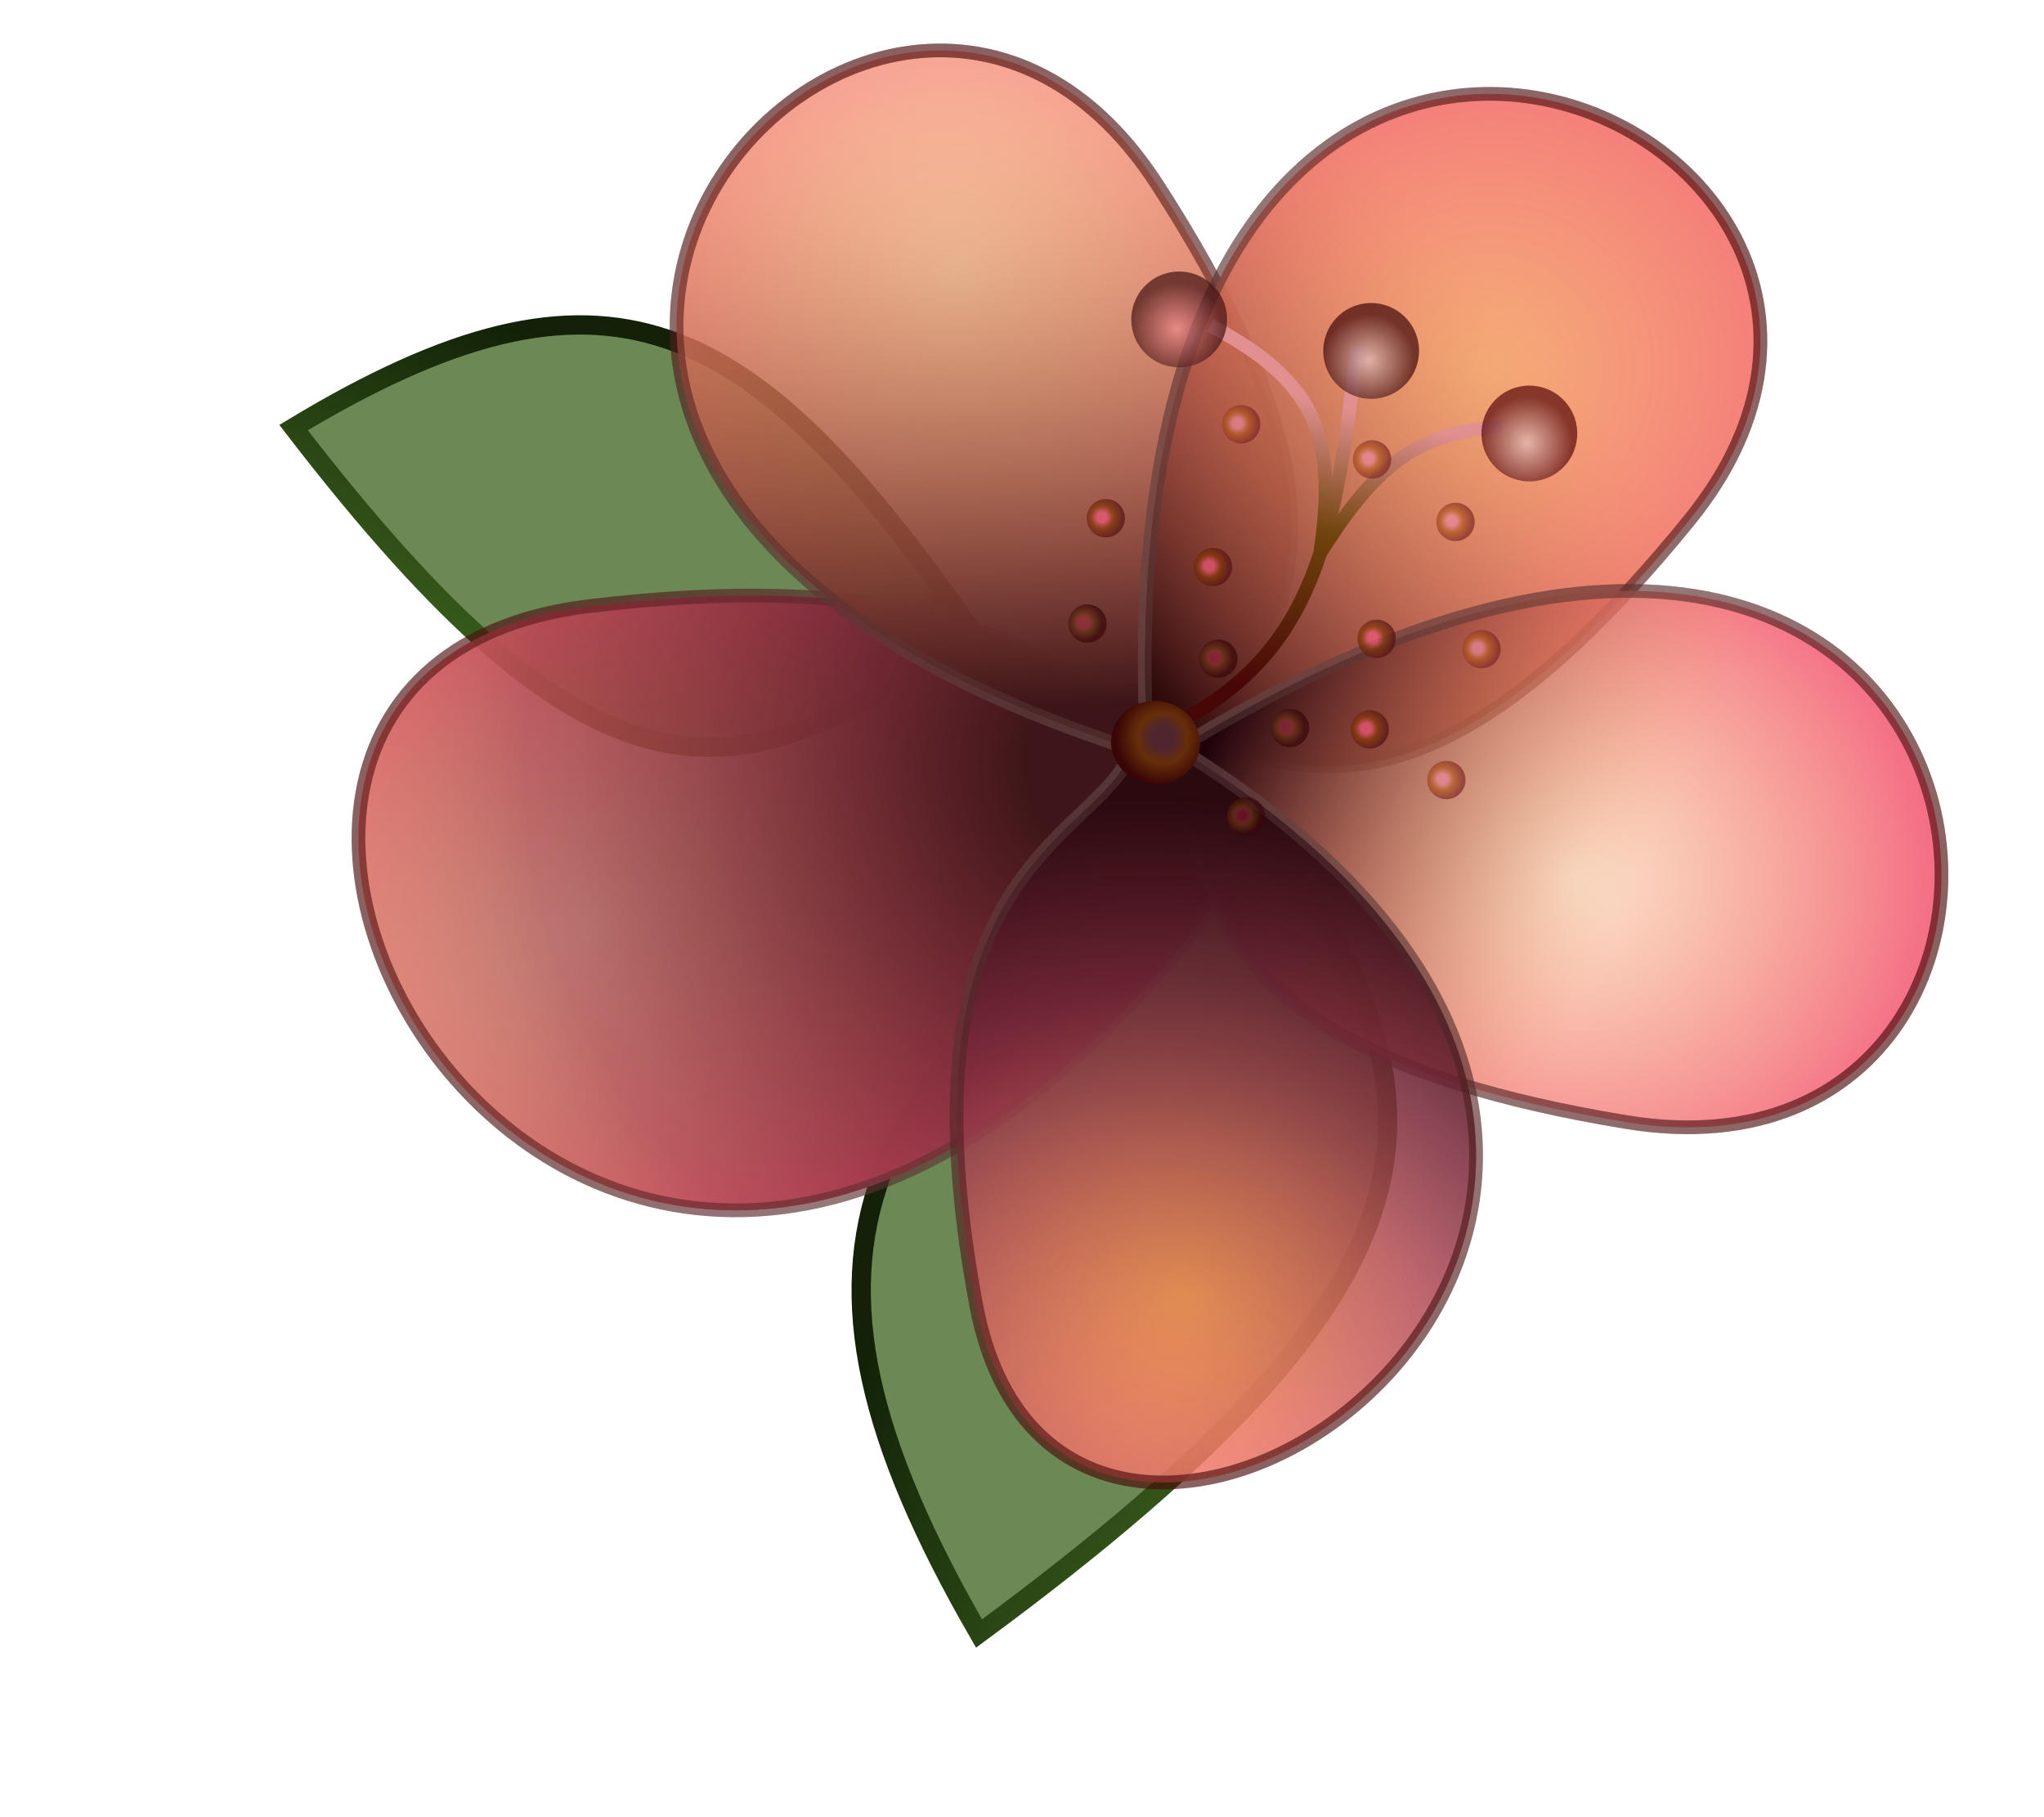 <svg width="530" height="471" viewBox="0 0 530 471" fill="none" xmlns="http://www.w3.org/2000/svg">
<path d="M324.208 208.962C220.946 278.088 195.901 323.199 253.853 423.491C381.777 329.321 378.651 284.267 324.208 208.962Z" fill="url(#paint0_angular_149_228)" stroke="url(#paint1_linear_149_228)" stroke-width="5"/>
<path d="M251.745 163.202C194.359 81.166 157.327 61.869 76.117 110.852C154.168 212.298 190.876 208.818 251.745 163.202Z" fill="url(#paint2_angular_149_228)" stroke="url(#paint3_linear_149_228)" stroke-width="5"/>
<path d="M326.512 218.314C163.244 457.022 2.476 175.089 152.881 157.132C303.287 139.176 290.525 215.337 326.512 218.314Z" fill="url(#paint4_radial_149_228)" stroke="url(#paint5_linear_149_228)" stroke-width="3.549"/>
<path d="M326.512 218.314C163.244 457.022 2.476 175.089 152.881 157.132C303.287 139.176 290.525 215.337 326.512 218.314Z" fill="url(#paint6_radial_149_228)" stroke="url(#paint7_linear_149_228)" stroke-width="3.549"/>
<path d="M316.786 200.865C52.573 132.689 226.004 -66.653 300.029 47.796C374.054 162.245 305.174 171.621 316.786 200.865Z" fill="url(#paint8_radial_149_228)" stroke="url(#paint9_linear_149_228)" stroke-width="3.549"/>
<path d="M316.786 200.865C52.573 132.689 226.004 -66.653 300.029 47.796C374.054 162.245 305.174 171.621 316.786 200.865Z" fill="url(#paint10_linear_149_228)" stroke="url(#paint11_linear_149_228)" stroke-width="3.549"/>
<path d="M297.675 198.181C280.721 -74.159 523.955 29.052 438.04 134.867C352.125 240.683 321.888 178.088 297.675 198.181Z" fill="url(#paint12_radial_149_228)" stroke="url(#paint13_linear_149_228)" stroke-width="3.549"/>
<path d="M297.675 198.181C280.721 -74.159 523.955 29.052 438.04 134.867C352.125 240.683 321.888 178.088 297.675 198.181Z" fill="url(#paint14_linear_149_228)" stroke="url(#paint15_linear_149_228)" stroke-width="3.549"/>
<path d="M296.206 199.809C528.984 49.349 557.895 313.263 421.698 290.906C285.501 268.549 325.975 210.955 296.206 199.809Z" fill="url(#paint16_radial_149_228)" stroke="url(#paint17_linear_149_228)" stroke-width="3.549"/>
<path d="M296.206 199.809C528.984 49.349 557.895 313.263 421.698 290.906C285.501 268.549 325.975 210.955 296.206 199.809Z" fill="url(#paint18_linear_149_228)" stroke="url(#paint19_linear_149_228)" stroke-width="3.549"/>
<path d="M296.768 191.544C322.052 180.576 334.84 166.235 342.319 143.406M351.819 89.96C349.551 111.848 346.955 129.257 342.319 143.406M342.319 143.406C357.665 119.072 368.103 112.382 389.368 110.576M342.319 143.406C346.928 112.291 340.622 98.544 313.757 84.343" stroke="url(#paint20_linear_149_228)" stroke-width="3.549"/>
<path d="M294.87 187.708C504.381 306.473 276.557 463.394 253.131 338.371C229.705 213.347 294.368 218.184 294.87 187.708Z" fill="url(#paint21_radial_149_228)" stroke="url(#paint22_linear_149_228)" stroke-width="3.549"/>
<path d="M294.87 187.708C504.381 306.473 276.557 463.394 253.131 338.371C229.705 213.347 294.368 218.184 294.87 187.708Z" fill="url(#paint23_radial_149_228)" stroke="url(#paint24_linear_149_228)" stroke-width="3.549"/>
<ellipse cx="396.556" cy="112.385" rx="12.421" ry="12.421" transform="rotate(60.029 396.556 112.385)" fill="url(#paint25_radial_149_228)" fill-opacity="0.7"/>
<ellipse cx="323.127" cy="211.677" rx="4.969" ry="4.969" transform="rotate(60.029 323.127 211.677)" fill="url(#paint26_radial_149_228)" fill-opacity="0.7"/>
<ellipse cx="11.56" cy="10.808" rx="11.56" ry="10.808" transform="matrix(-0.988 -0.151 0.151 -0.988 309.393 204.957)" fill="url(#paint27_radial_149_228)"/>
<ellipse cx="315.922" cy="170.767" rx="4.969" ry="4.969" transform="rotate(60.029 315.922 170.767)" fill="url(#paint28_radial_149_228)" fill-opacity="0.7"/>
<ellipse cx="334.482" cy="188.742" rx="4.969" ry="4.969" transform="rotate(60.029 334.482 188.742)" fill="url(#paint29_radial_149_228)" fill-opacity="0.7"/>
<ellipse cx="375.033" cy="202.228" rx="4.969" ry="4.969" transform="rotate(60.029 375.033 202.228)" fill="url(#paint30_radial_149_228)" fill-opacity="0.7"/>
<ellipse cx="355.173" cy="189.1" rx="4.969" ry="4.969" transform="rotate(60.029 355.173 189.1)" fill="url(#paint31_radial_149_228)" fill-opacity="0.7"/>
<ellipse cx="286.725" cy="134.346" rx="4.969" ry="4.969" transform="rotate(60.029 286.725 134.346)" fill="url(#paint32_radial_149_228)" fill-opacity="0.7"/>
<ellipse cx="281.99" cy="161.657" rx="4.969" ry="4.969" transform="rotate(60.029 281.99 161.657)" fill="url(#paint33_radial_149_228)" fill-opacity="0.7"/>
<ellipse cx="377.41" cy="135.308" rx="4.969" ry="4.969" transform="rotate(60.029 377.41 135.308)" fill="url(#paint34_radial_149_228)" fill-opacity="0.7"/>
<ellipse cx="384.144" cy="168.296" rx="4.969" ry="4.969" transform="rotate(60.029 384.144 168.296)" fill="url(#paint35_radial_149_228)" fill-opacity="0.7"/>
<ellipse cx="321.844" cy="109.996" rx="4.969" ry="4.969" transform="rotate(60.029 321.844 109.996)" fill="url(#paint36_radial_149_228)" fill-opacity="0.7"/>
<ellipse cx="314.508" cy="147.002" rx="4.969" ry="4.969" transform="rotate(60.029 314.508 147.002)" fill="url(#paint37_radial_149_228)" fill-opacity="0.7"/>
<ellipse cx="356.955" cy="165.615" rx="4.969" ry="4.969" transform="rotate(60.029 356.955 165.615)" fill="url(#paint38_radial_149_228)" fill-opacity="0.7"/>
<ellipse cx="355.776" cy="119.106" rx="4.969" ry="4.969" transform="rotate(60.029 355.776 119.106)" fill="url(#paint39_radial_149_228)" fill-opacity="0.7"/>
<ellipse cx="355.533" cy="90.978" rx="12.421" ry="12.421" transform="rotate(60.029 355.533 90.978)" fill="url(#paint40_radial_149_228)" fill-opacity="0.7"/>
<ellipse cx="305.758" cy="82.811" rx="12.421" ry="12.421" transform="rotate(60.029 305.758 82.811)" fill="url(#paint41_radial_149_228)" fill-opacity="0.7"/>
<defs>
<radialGradient id="paint0_angular_149_228" cx="0" cy="0" r="1" gradientUnits="userSpaceOnUse" gradientTransform="translate(327.184 209.796) rotate(-51.74) scale(33.469 36.102)">
<stop offset="0.247" stop-color="#8EB172"/>
<stop offset="0.448" stop-color="#102102"/>
<stop offset="0.615" stop-color="#6B8855"/>
</radialGradient>
<linearGradient id="paint1_linear_149_228" x1="393.436" y1="325.7" x2="265.131" y2="258.66" gradientUnits="userSpaceOnUse">
<stop stop-color="#477324"/>
<stop offset="0.959" stop-color="#122107"/>
</linearGradient>
<radialGradient id="paint2_angular_149_228" cx="0" cy="0" r="1" gradientUnits="userSpaceOnUse" gradientTransform="translate(251.094 165.625) rotate(36.83) scale(27.028 29.485)">
<stop offset="0.247" stop-color="#8EB172"/>
<stop offset="0.448" stop-color="#102102"/>
<stop offset="0.615" stop-color="#6B8855"/>
</radialGradient>
<linearGradient id="paint3_linear_149_228" x1="157.236" y1="221.65" x2="209.051" y2="115.708" gradientUnits="userSpaceOnUse">
<stop stop-color="#477324"/>
<stop offset="0.959" stop-color="#122107"/>
</linearGradient>
<radialGradient id="paint4_radial_149_228" cx="0" cy="0" r="1" gradientUnits="userSpaceOnUse" gradientTransform="translate(150.547 239.916) rotate(-11.726) scale(170.028 169.543)">
<stop stop-color="#F39958" stop-opacity="0.4"/>
<stop offset="0.595" stop-color="#F3587E"/>
</radialGradient>
<linearGradient id="paint5_linear_149_228" x1="94.189" y1="216.138" x2="328.912" y2="230.371" gradientUnits="userSpaceOnUse">
<stop stop-color="#480707" stop-opacity="0.4"/>
<stop offset="1" stop-color="#674C4C" stop-opacity="0.4"/>
</linearGradient>
<radialGradient id="paint6_radial_149_228" cx="0" cy="0" r="1" gradientUnits="userSpaceOnUse" gradientTransform="translate(294.327 197.969) rotate(168.814) scale(275.528 274.741)">
<stop offset="0.105" stop-color="#3E1619"/>
<stop offset="0.574" stop-color="#953641" stop-opacity="0.6"/>
<stop offset="1" stop-color="#F39958" stop-opacity="0"/>
</radialGradient>
<linearGradient id="paint7_linear_149_228" x1="94.189" y1="216.138" x2="328.912" y2="230.371" gradientUnits="userSpaceOnUse">
<stop stop-color="#480707" stop-opacity="0.4"/>
<stop offset="1" stop-color="#674C4C" stop-opacity="0.4"/>
</linearGradient>
<radialGradient id="paint8_radial_149_228" cx="0" cy="0" r="1" gradientUnits="userSpaceOnUse" gradientTransform="translate(247.825 71.154) rotate(62.938) scale(138.454 134.538)">
<stop stop-color="#F39958" stop-opacity="0.5"/>
<stop offset="1" stop-color="#F3587E"/>
</radialGradient>
<linearGradient id="paint9_linear_149_228" x1="227.531" y1="16.433" x2="275.044" y2="213.693" gradientUnits="userSpaceOnUse">
<stop stop-color="#480707" stop-opacity="0.4"/>
<stop offset="1" stop-color="#674C4C" stop-opacity="0.4"/>
</linearGradient>
<linearGradient id="paint10_linear_149_228" x1="242.337" y1="19.012" x2="249.825" y2="184.268" gradientUnits="userSpaceOnUse">
<stop stop-color="#F39958" stop-opacity="0"/>
<stop offset="1" stop-color="#3D1518"/>
</linearGradient>
<linearGradient id="paint11_linear_149_228" x1="227.531" y1="16.433" x2="275.044" y2="213.693" gradientUnits="userSpaceOnUse">
<stop stop-color="#480707" stop-opacity="0.4"/>
<stop offset="1" stop-color="#674C4C" stop-opacity="0.4"/>
</linearGradient>
<radialGradient id="paint12_radial_149_228" cx="0" cy="0" r="1" gradientUnits="userSpaceOnUse" gradientTransform="translate(385.45 95.92) rotate(131.442) scale(126.193 122.624)">
<stop stop-color="#F39958" stop-opacity="0.8"/>
<stop offset="1" stop-color="#F3587E"/>
</radialGradient>
<linearGradient id="paint13_linear_149_228" x1="445.423" y1="56.222" x2="272.556" y2="162.46" gradientUnits="userSpaceOnUse">
<stop stop-color="#480707" stop-opacity="0.4"/>
<stop offset="1" stop-color="#674C4C" stop-opacity="0.4"/>
</linearGradient>
<linearGradient id="paint14_linear_149_228" x1="397.094" y1="81.349" x2="285.115" y2="169.053" gradientUnits="userSpaceOnUse">
<stop stop-color="#F39958" stop-opacity="0"/>
<stop offset="1" stop-color="#1F0204"/>
</linearGradient>
<linearGradient id="paint15_linear_149_228" x1="445.423" y1="56.222" x2="272.556" y2="162.46" gradientUnits="userSpaceOnUse">
<stop stop-color="#480707" stop-opacity="0.4"/>
<stop offset="1" stop-color="#674C4C" stop-opacity="0.4"/>
</linearGradient>
<radialGradient id="paint16_radial_149_228" cx="0" cy="0" r="1" gradientUnits="userSpaceOnUse" gradientTransform="translate(408.281 227.296) rotate(-165.031) scale(106.81 103.483)">
<stop stop-color="#F39958" stop-opacity="0.3"/>
<stop offset="1" stop-color="#F3587E"/>
</radialGradient>
<linearGradient id="paint17_linear_149_228" x1="494.993" y1="258.184" x2="316.605" y2="157.951" gradientUnits="userSpaceOnUse">
<stop stop-color="#480707" stop-opacity="0.4"/>
<stop offset="1" stop-color="#674C4C" stop-opacity="0.4"/>
</linearGradient>
<linearGradient id="paint18_linear_149_228" x1="497.861" y1="238.323" x2="320.275" y2="156.398" gradientUnits="userSpaceOnUse">
<stop offset="0.362" stop-color="#F39958" stop-opacity="0"/>
<stop offset="0.953" stop-color="#1F030A"/>
</linearGradient>
<linearGradient id="paint19_linear_149_228" x1="494.993" y1="258.184" x2="316.605" y2="157.951" gradientUnits="userSpaceOnUse">
<stop stop-color="#480707" stop-opacity="0.4"/>
<stop offset="1" stop-color="#674C4C" stop-opacity="0.4"/>
</linearGradient>
<linearGradient id="paint20_linear_149_228" x1="309.942" y1="185.785" x2="333.469" y2="93.635" gradientUnits="userSpaceOnUse">
<stop offset="0.116" stop-color="#480707"/>
<stop offset="0.574" stop-color="#70440C"/>
<stop offset="0.918" stop-color="#E18F8F"/>
</linearGradient>
<radialGradient id="paint21_radial_149_228" cx="0" cy="0" r="1" gradientUnits="userSpaceOnUse" gradientTransform="translate(307.071 336.573) rotate(-93.748) scale(141.793 141.619)">
<stop stop-color="#F39958"/>
<stop offset="0.58" stop-color="#F3587E" stop-opacity="0.7"/>
</radialGradient>
<linearGradient id="paint22_linear_149_228" x1="305.937" y1="383.137" x2="299.74" y2="184.919" gradientUnits="userSpaceOnUse">
<stop stop-color="#480707" stop-opacity="0.4"/>
<stop offset="1" stop-color="#674C4C" stop-opacity="0.4"/>
</linearGradient>
<radialGradient id="paint23_radial_149_228" cx="0" cy="0" r="1" gradientUnits="userSpaceOnUse" gradientTransform="translate(297.25 380.641) rotate(-90.009) scale(174.1 173.886)">
<stop stop-color="#F39958" stop-opacity="0.06"/>
<stop offset="0.497" stop-color="#310E13" stop-opacity="0.3"/>
<stop offset="1" stop-color="#2A090F"/>
</radialGradient>
<linearGradient id="paint24_linear_149_228" x1="305.937" y1="383.137" x2="299.74" y2="184.919" gradientUnits="userSpaceOnUse">
<stop stop-color="#480707" stop-opacity="0.4"/>
<stop offset="1" stop-color="#674C4C" stop-opacity="0.4"/>
</linearGradient>
<radialGradient id="paint25_radial_149_228" cx="0" cy="0" r="1" gradientUnits="userSpaceOnUse" gradientTransform="translate(398.331 114.16) rotate(-63.435) scale(11.904 11.904)">
<stop stop-color="#E3C0C1"/>
<stop offset="1" stop-color="#5A0809"/>
</radialGradient>
<radialGradient id="paint26_radial_149_228" cx="0" cy="0" r="1" gradientUnits="userSpaceOnUse" gradientTransform="translate(322.417 212.387) rotate(-50.194) scale(5.544 5.544)">
<stop offset="0.189" stop-color="#E32A58" stop-opacity="0.4"/>
<stop offset="0.423" stop-color="#6A3616"/>
<stop offset="0.866" stop-color="#380708"/>
</radialGradient>
<radialGradient id="paint27_radial_149_228" cx="0" cy="0" r="1" gradientUnits="userSpaceOnUse" gradientTransform="translate(9.909 12.352) rotate(-48.288) scale(12.41 12.534)">
<stop offset="0.235" stop-color="#4F2530"/>
<stop offset="0.527" stop-color="#672E09"/>
<stop offset="0.98" stop-color="#390506"/>
</radialGradient>
<radialGradient id="paint28_radial_149_228" cx="0" cy="0" r="1" gradientUnits="userSpaceOnUse" gradientTransform="translate(315.212 171.477) rotate(-50.194) scale(5.544 5.544)">
<stop offset="0.189" stop-color="#E32A58" stop-opacity="0.4"/>
<stop offset="0.423" stop-color="#6A3616"/>
<stop offset="0.866" stop-color="#380708"/>
</radialGradient>
<radialGradient id="paint29_radial_149_228" cx="0" cy="0" r="1" gradientUnits="userSpaceOnUse" gradientTransform="translate(333.772 189.452) rotate(-50.194) scale(5.544 5.544)">
<stop offset="0.189" stop-color="#E32A58" stop-opacity="0.4"/>
<stop offset="0.423" stop-color="#6A3616"/>
<stop offset="0.866" stop-color="#380708"/>
</radialGradient>
<radialGradient id="paint30_radial_149_228" cx="0" cy="0" r="1" gradientUnits="userSpaceOnUse" gradientTransform="translate(374.324 202.938) rotate(-50.194) scale(5.544 5.544)">
<stop offset="0.235" stop-color="#EA879F"/>
<stop offset="0.527" stop-color="#B3581E"/>
<stop offset="0.98" stop-color="#7F2527"/>
</radialGradient>
<radialGradient id="paint31_radial_149_228" cx="0" cy="0" r="1" gradientUnits="userSpaceOnUse" gradientTransform="translate(354.463 189.81) rotate(-50.194) scale(5.544 5.544)">
<stop offset="0.235" stop-color="#F3587E"/>
<stop offset="0.527" stop-color="#853808"/>
<stop offset="0.98" stop-color="#531112"/>
</radialGradient>
<radialGradient id="paint32_radial_149_228" cx="0" cy="0" r="1" gradientUnits="userSpaceOnUse" gradientTransform="translate(286.015 135.055) rotate(-50.194) scale(5.544 5.544)">
<stop offset="0.235" stop-color="#F3587E"/>
<stop offset="0.527" stop-color="#853808"/>
<stop offset="0.98" stop-color="#531112"/>
</radialGradient>
<radialGradient id="paint33_radial_149_228" cx="0" cy="0" r="1" gradientUnits="userSpaceOnUse" gradientTransform="translate(281.281 162.367) rotate(-50.194) scale(5.544 5.544)">
<stop offset="0.189" stop-color="#E32A58" stop-opacity="0.4"/>
<stop offset="0.423" stop-color="#6A3616"/>
<stop offset="0.866" stop-color="#380708"/>
</radialGradient>
<radialGradient id="paint34_radial_149_228" cx="0" cy="0" r="1" gradientUnits="userSpaceOnUse" gradientTransform="translate(376.701 136.018) rotate(-50.194) scale(5.544 5.544)">
<stop offset="0.235" stop-color="#EA879F"/>
<stop offset="0.527" stop-color="#B3581E"/>
<stop offset="0.98" stop-color="#7F2527"/>
</radialGradient>
<radialGradient id="paint35_radial_149_228" cx="0" cy="0" r="1" gradientUnits="userSpaceOnUse" gradientTransform="translate(383.434 169.006) rotate(-50.194) scale(5.544 5.544)">
<stop offset="0.235" stop-color="#EA879F"/>
<stop offset="0.527" stop-color="#B3581E"/>
<stop offset="0.98" stop-color="#7F2527"/>
</radialGradient>
<radialGradient id="paint36_radial_149_228" cx="0" cy="0" r="1" gradientUnits="userSpaceOnUse" gradientTransform="translate(321.135 110.706) rotate(-50.194) scale(5.544 5.544)">
<stop offset="0.235" stop-color="#EA879F"/>
<stop offset="0.527" stop-color="#B3581E"/>
<stop offset="0.98" stop-color="#7F2527"/>
</radialGradient>
<radialGradient id="paint37_radial_149_228" cx="0" cy="0" r="1" gradientUnits="userSpaceOnUse" gradientTransform="translate(313.798 147.711) rotate(-50.194) scale(5.544 5.544)">
<stop offset="0.235" stop-color="#F3587E"/>
<stop offset="0.527" stop-color="#853808"/>
<stop offset="0.98" stop-color="#531112"/>
</radialGradient>
<radialGradient id="paint38_radial_149_228" cx="0" cy="0" r="1" gradientUnits="userSpaceOnUse" gradientTransform="translate(356.245 166.324) rotate(-50.194) scale(5.544 5.544)">
<stop offset="0.235" stop-color="#F3587E"/>
<stop offset="0.527" stop-color="#853808"/>
<stop offset="0.98" stop-color="#531112"/>
</radialGradient>
<radialGradient id="paint39_radial_149_228" cx="0" cy="0" r="1" gradientUnits="userSpaceOnUse" gradientTransform="translate(355.066 119.816) rotate(-50.194) scale(5.544 5.544)">
<stop offset="0.235" stop-color="#EA879F"/>
<stop offset="0.527" stop-color="#B3581E"/>
<stop offset="0.98" stop-color="#7F2527"/>
</radialGradient>
<radialGradient id="paint40_radial_149_228" cx="0" cy="0" r="1" gradientUnits="userSpaceOnUse" gradientTransform="translate(357.307 92.752) rotate(-63.435) scale(11.904 11.904)">
<stop stop-color="#E3C0C1"/>
<stop offset="1" stop-color="#400809"/>
</radialGradient>
<radialGradient id="paint41_radial_149_228" cx="0" cy="0" r="1" gradientUnits="userSpaceOnUse" gradientTransform="translate(307.533 84.585) rotate(-63.435) scale(11.904 11.904)">
<stop stop-color="#F28C8E"/>
<stop offset="1" stop-color="#451314"/>
</radialGradient>
</defs>
</svg>
